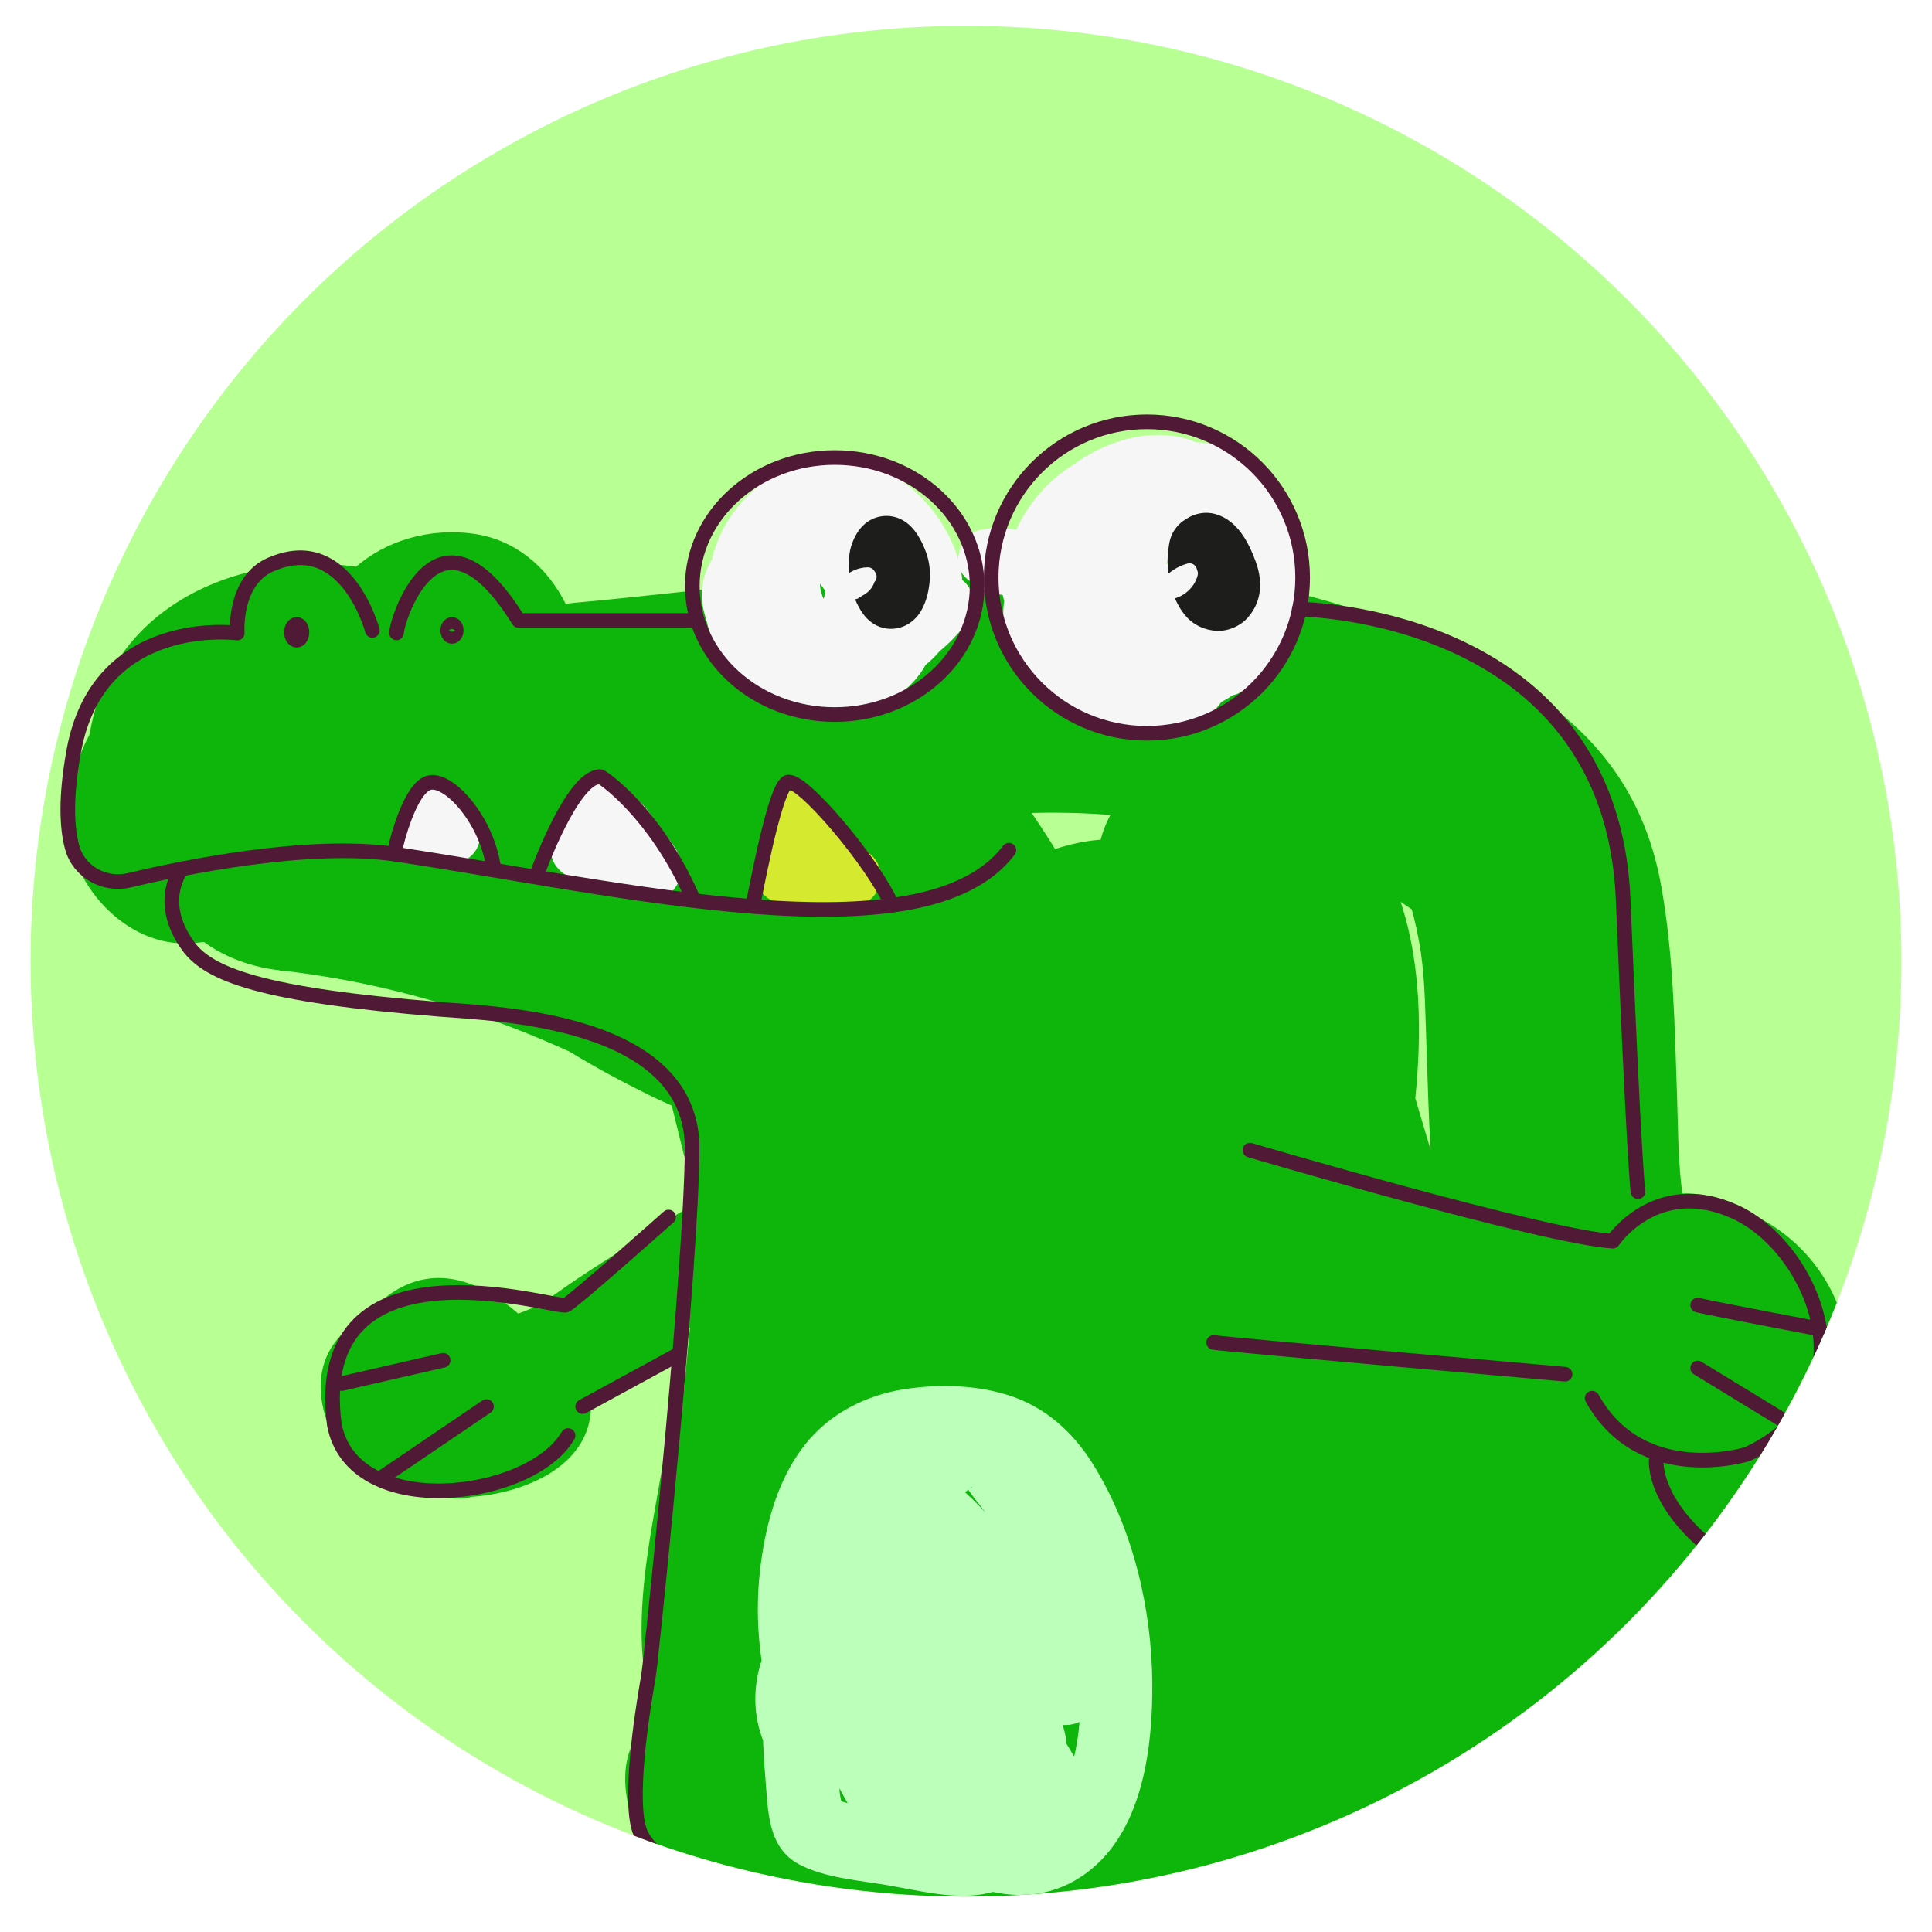 <?xml version="1.0" encoding="UTF-8"?>
<svg id="_ж" data-name="ж" xmlns="http://www.w3.org/2000/svg" xmlns:xlink="http://www.w3.org/1999/xlink" viewBox="0 0 132 132">
  <defs>
    <style>
      .cls-1 {
        fill: #b8ff94;
      }

      .cls-2 {
        fill: #0eb50a;
      }

      .cls-3 {
        fill: #f6f6f6;
      }

      .cls-4 {
        fill: #d5e92e;
      }

      .cls-5, .cls-6 {
        fill: none;
      }

      .cls-7 {
        fill: #1d1d1b;
      }

      .cls-8 {
        fill: #bcffba;
      }

      .cls-6 {
        stroke: #501a36;
        stroke-linecap: round;
        stroke-linejoin: round;
      }

      .cls-9 {
        clip-path: url(#clippath);
      }
    </style>
    <clipPath id="clippath">
      <circle class="cls-5" cx="66" cy="65.67" r="63.91"/>
    </clipPath>
  </defs>
  <g class="cls-9">
    <g>
      <rect class="cls-1" x="-40.56" y="-41.58" width="227.51" height="227.51"/>
      <g>
        <path class="cls-2" d="M16.76,44.29c-6.86-.89-12.05,5.25-12.13,11.65-.06,4.33,3.95,8.86,8.5,8.5,5.03-.4,8.15-2.29,11.16-6.32s.36-9.24-3.05-11.63c-1.48-1.04-2.94-1.61-4.65-2.15l5.94,10.46c.14-.86-1.87.01-1.21.47.53.37,2.42.77,2.96.98l4.52-16.39c-2.73-.76-4.87-.62-7.64-.17-4.12.66-6.66,5.56-6.09,9.33.65,4.33,4.02,7.08,8.35,7.37,5.48.36,12.13-.89,15.14-6.03s-.03-12.97-6.12-13.88-12.3,3.63-10.46,10.46c1.19,4.42,3.93,7.02,8.26,8.34l-3.75-14.21c-4.46,3.62-6.05,9.93-4.2,15.3l14.21-8.27c-5.62-5.13-14.46-5.6-19.73.44-3.96,4.54-2.89,12.72,3.75,14.21,3.84.86,7.46.92,11.22-.36,7.22-2.46,8.9-14.83,0-16.39-4.89-.86-9.21-.48-13.48,2.22-6.57,4.15-4.7,12.95,2.03,15.54,3.17,1.22,6.54,1.69,9.93,1.48,9.94-.62,11.08-13.19,2.26-16.7-4.94-1.96-10.56-1.96-15.49.01-7.16,2.86-8.93,14.25,0,16.39,5.64,1.35,11.35,2.23,17.13,2.79v-17c-4.99-.48-9.98-.95-14.97-1.43-4.58-.44-8.5,4.22-8.5,8.5,0,5.02,3.92,7.99,8.5,8.5,8.26.92,16.25,3.55,23.58,7.43,9.93,5.25,17.11-8.21,8.58-14.68-2.28-1.73-4.6-3.08-7.22-4.22-3.89-1.69-8.23-1.47-10.97,2.19-2.34,3.13-2.63,8.41.66,11.16s6.82,4.79,10.71,6.71c2.08,1.02,6.25,2.49,7.22,4.91l12.49-9.6c-1.54-.92-2.75-1.73-4.09-2.92-6.29-5.54-16.3-.25-14.21,8.27,1.46,5.91,2.91,11.82,4.37,17.74l16.39-4.52c-.82-2.31-1.48-4.56-1.66-7.01-.83-11-15.95-10.86-17,0-.55,5.72-1.1,11.44-1.65,17.15-.49,5.06-1.97,11.03,1.32,15.44,4.27,5.71,13.27,5.47,15.54-2.03,1.5-4.94,2.38-9.89,3.06-15,.37-2.77-1.86-6.09-4.21-7.34-3.78-2.01-7.74-2.17-11.41.24-4.47,2.94-5.03,8.03-5.9,12.85-1.46,8.12-2.14,16.06,5.64,21.17,4.94,3.25,10.69-.24,12.49-5.08s1.87-10.09.64-15.19c-.98-4.07-5.31-6.69-9.33-6.09-4.49.67-6.86,4.02-7.37,8.35-.19,1.61-1.33,3.28-1.68,4.9-.52,2.38-.52,4.89.12,7.24,1.18,4.31,4.52,8.03,9,8.89,4.82.93,11.43-2.27,10.76-8.2-1.17-10.23-12.52-13.94-19.3-5.8-3.23,3.88-3.59,10.74,1.72,13.35,1.92.94,3.84,1.88,5.75,2.83,6.54,3.21,14.42-2.09,12.49-9.6-1.29-5-5.72-9.18-11.1-9.18-5.78,0-9.42,3.76-11.48,8.75-1.28,3.1.79,8.25,3.91,9.6,7.37,3.2,14.28,4.1,22.21,2.79,5.59-.92,7.53-8.13,5.08-12.49-1.06-1.89-2.35-3.36-4.37-4.23l-6.55,15.54c6.86,2.39,13.83,3.94,21.04,4.83,6.42.79,13.1,1.13,18.72-2.63,7.28-4.87,4.1-15.06-4.29-15.84-6.16-.58-12.29-.67-18.47-.28-9,.57-12.21,14.75-2.26,16.7,28.82,5.63,59.25,10.52,86.42-3.82,7.67-4.05,3.84-15.7-4.29-15.84-9.94-.17-19.45-2.71-28.77-6.04-8.17-2.92-15.05-7.39-18.17-15.95v4.52l.2-1.12-3.91,5.08c-1.72.35-1.95.51-.69.49.76.05,1.53.07,2.29.06,1.32-.07,2.7-.32,3.95-.71,3.08-.94,5.47-3.01,7.04-5.77l-13.35,1.72c1.03,1.17,2.06,2.33,3.09,3.5,6.15,6.96,15.51-.68,14.21-8.27-.68-3.94-3.52-7.24-7.28-8.63-1.91-.71-3.79-.88-5.8-.75-.57.04-4.78.9-3.32.88l4.29,1.16-.69-.53,3.05,3.05c-1.82-3.33-1.68-7.88-1.81-11.56-.17-4.8-.23-9.59-1.08-14.33-1.76-9.79-8.75-14.07-17.44-17.61-18.15-7.4-37.89-3.47-56.76-1.75-9.54.87-11.55,13.4-2.26,16.7,6.01,2.13,14.9,1.08,18.93,6.62,5.61,7.71,10.17,16.47,15.17,24.59l14.68-8.58c-6.76-9.45-13.52-18.89-20.28-28.34-6.39-8.93-19.29-1.39-14.68,8.58,7.7,16.65,14.39,33.71,20.16,51.12,2.88,8.69,17.2,7.77,16.7-2.26-.58-11.51-1.15-23.02-1.73-34.53-.25-4.97.33-11.25-3.5-15.08s-9.14-3.07-13.54-.59l4.29-1.16-.76-.03c-5.27-.21-9.98,5.64-8.2,10.76,4.06,11.65,8.89,23.01,14.46,34.02,3.52,6.96,13.33,4.42,15.54-2.03,2.35-6.86,2.53-13.58,1.47-20.69-1-6.63-10.05-7.76-14.21-3.75-4.88,4.7-12.28,9.75-12.89,17.06-.71,8.56,5.55,12.4,10.39,18.15,5.25,6.24,13.84.55,14.51-6.01,1.05-10.24,2.12-20.48,3.15-30.72.89-8.87-.29-18.3-8.96-22.92-6.45-3.44-14.5,2.25-12.49,9.6,4.59,16.8,9.66,33.45,15.21,49.96,2.46,7.32,14.71,8.82,16.39,0,2.94-15.41-5.94-31.02-22.05-33.74-6.12-1.03-12.4,3.73-10.46,10.46,3.6,12.46,9.56,23.57,17.55,33.74,4.51,5.75,15.01.98,14.51-6.01-.71-9.91,1.38-36.44-15.68-32.59-6.25,1.41-10.76,8.63-7.24,14.65,1.94,3.33,5.05,6.27,7.49,9.25s4.93,6.02,7.39,9.03l10.3-13.35c-4-2.45-7.99-4.91-11.99-7.36-8.57-5.26-16.44,6.32-10.3,13.35,4.24,4.86,8.48,9.71,12.72,14.57,3.43-4.45,6.87-8.9,10.3-13.35-6.33-3.19-12.65-6.38-18.98-9.57-3.77-1.9-8.34-1.32-10.97,2.19-2.29,3.07-2.7,8.49.66,11.16,3.87,3.07,7.74,6.14,11.62,9.22l8.27-14.21c-7.61-1.88-15.01-1.95-22.69-.44-8.97,1.77-7.12,13.74,0,16.39,3.68,1.37,7.34,1.99,11.24,2.36,9.73.91,11.26-14.18,2.26-16.7-6.65-1.86-13.37-3.41-20.16-4.65-7.96-1.46-14.68,7.83-8.27,14.21,3.62,3.6,7.49,5.02,12.48,5.65,6.23.78,10.85-7.87,7.34-12.79-1.02-1.43-2.04-2.87-3.07-4.3l1.16,4.29c.46-5.2-.9-10.28-3.7-14.67-5.87-9.19-20.59-.68-14.68,8.58,1.5,2.34,1.26,3.4,1.37,6.09.14,3.46,2.31,5.9,4.23,8.59l7.34-12.79c.24-.24.08-.46-.46-.67l-8.27,14.21c6.8,1.25,13.51,2.79,20.16,4.65l2.26-16.7c-2.35-.22-4.52-.93-6.72-1.75v16.39c4.61-.91,9.11-.69,13.65.44,7.56,1.87,15.32-8.61,8.27-14.21-3.87-3.07-7.74-6.14-11.62-9.22-3.43,4.45-6.87,8.9-10.3,13.35,6.33,3.19,12.65,6.38,18.98,9.57,8.71,4.39,16.72-6,10.3-13.35-4.24-4.86-8.48-9.71-12.72-14.57l-10.3,13.35c4,2.45,7.99,4.91,11.99,7.36,8.74,5.37,16.1-6.27,10.3-13.35-4.52-5.52-9.03-11.04-13.55-16.56l2.49,6.01.05-.83-1.16,4.29.46-.66-3.05,3.05-1.71.58-4.29-1.16-.02.1-2.19-3.75c1.21,2.89.96,6.24,1.18,9.33.27,3.76.54,7.53.81,11.29l14.51-6.01c-6.11-7.78-10.44-16.77-13.17-26.24l-10.46,10.46c6.43,1.08,11.53,5.75,10.18,12.83h16.39c-5.55-16.51-10.62-33.16-15.21-49.96l-12.49,9.6c2.84,1.51,0,13.53-.27,16.17-.78,7.6-1.56,15.19-2.34,22.79l14.51-6.01c-1.02-1.21-2.13-2.24-3.28-3.31-.8-.67-1.56-1.38-2.28-2.13-1.22,2.74-1.3,3.5-.25,2.3,1.27-.49,2.73-2.65,3.74-3.62,1.52-1.47,3.05-2.94,4.57-4.41l-14.21-3.75c.61,4.05-.16,7.84-1.47,11.65l15.54-2.03c-4.92-9.72-9.16-19.68-12.74-29.96l-8.2,10.76c1.43.06,2.71-.2,4.04-.7-.2.08,2.68-1.14,1.34-.75l-6.55-.86.89.44-3.05-3.05c-.44-.9-.19,3.98-.2,3.79l.2,3.95.54,10.85c.35,6.91.69,13.81,1.04,20.72l16.7-2.26c-6.23-18.8-13.56-37.2-21.87-55.18l-14.68,8.58c6.76,9.45,13.52,18.89,20.28,28.34,6.25,8.73,20.53.9,14.68-8.58-3.06-4.97-6.13-9.94-9.19-14.9-2.9-4.7-5.52-9.96-9.25-14.07-6.96-7.68-16.84-6.86-25.83-10.04l-2.26,16.7c10.02-.91,20.08-2.18,30.12-2.63s17.63,1.79,26.26,6.01c1.33.93,1.57,1.04.73.3.3,1.05.53,2.12.69,3.2.3,2.09.3,4.24.38,6.34.17,4.77.23,9.54,1.08,14.26s2.17,9.72,6.19,12.39,6.87.35,10.82.82l-4.29-1.16.4.45-2.19-3.75.23,1.35,14.21-8.27c-1.03-1.17-2.06-2.33-3.09-3.5-3.63-4.11-10.77-2.82-13.35,1.72l-.09-.07,3.75-2.19c-2.95,1.18-6.48-.1-9.57,1.65-3.88,2.19-5.74,6.87-4.69,11.16,1.79,7.36,8.09,15.4,13.96,19.89,6.64,5.08,15.08,7.82,23,10.23,8.56,2.6,17.42,4.2,26.37,4.35l-4.29-15.84c-22.7,11.99-49.39,6.78-73.32,2.11l-2.26,16.7c6.18-.39,12.31-.3,18.47.28l-4.29-15.84c-3.02,2.02-8.18.64-11.53.07-5.16-.88-10.19-2.26-15.13-3.98-8.97-3.12-15.44,11.72-6.55,15.54l.86.37-3.05-3.05.46.81c1.69-4.16,3.39-8.32,5.08-12.49-2.96.49-6.35.13-9.11-1.07l3.91,9.6.43-1.03-2.19,3.75h.03c-1.43.37-2.86.76-4.29,1.15l-1.2-.35-3.05-3.05.06-.03,12.49-9.6c-1.92-.94-3.84-1.88-5.75-2.83l1.72,13.35c.21-.86.53-1.13.94-.8l-4.29,1.16,1.15.15-6.01-2.49.86.73-2.49-6.01.12,1.03,10.76-8.2c4.16.8,2.23,6.26,3.9,1.22.64-1.93.89-3.84,1.13-5.86l-16.7,2.26c.56,2.32.18,3.92-.64,6.15l12.49-5.08c1.33,2.96,1.88,3.35,1.66,1.16-.02-.74.09-1.46.34-2.18.33-1.96.34-4.96,1.31-6.71l-3.05,3.05.9-.59-4.29,1.16,1.05-.12-4.29-1.16.88.47-4.21-7.34c-.47,3.55-1.41,7.06-2.45,10.48l15.54-2.03c.36,1.38.51,1,.45-1.14l.37-3.81.55-5.72c.43-4.45.86-8.89,1.29-13.34h-17c.3,3.98.93,7.77,2.27,11.53,3.64,10.2,19.04,6.24,16.39-4.52-1.46-5.91-2.91-11.82-4.37-17.74l-14.21,8.27c2.36,2.08,4.84,3.96,7.53,5.58,5.86,3.52,15.34-2.47,12.49-9.6-2.08-5.2-5.08-8.94-9.73-12.11-3.94-2.68-8.9-3.94-12.57-7.01-3.43,4.45-6.87,8.9-10.3,13.35,2.62,1.14,4.95,2.5,7.22,4.22l8.58-14.68c-10.16-5.37-20.77-8.47-32.16-9.75v17c4.99.48,9.98.95,14.97,1.43,4.58.44,8.5-4.22,8.5-8.5,0-4.96-3.91-8.06-8.5-8.5-4.28-.41-8.43-1.18-12.61-2.18v16.39c2.56-1.02,3.92-1.02,6.46-.01l2.26-16.7c-2.09.13-3.43-.12-5.41-.88l2.03,15.54c.66-.28.79-.45.38-.51v-16.39c-.73.62-1.46.74-2.18.36l3.75,14.21c-1.41.65-2.85.5-4.32-.44,5.87,5.36,17.12.23,14.21-8.27-.35.38-.4.79-.17,1.24,5.21-4.23,1.84-12.5-3.75-14.21l-1.16-.35,3.75,2.19-.85-.88,2.19,3.75-.32-1.17-10.46,10.46.63.09-5.08-3.91.41.58-1.16-4.29v.72c.82-2,1.65-4.01,2.48-6.01.91-1.02-.62-.59-1.79-.67l2.26,16.7,1.58-.25h-4.52l1.54.43c4.42,1.23,9.24-1.52,10.46-5.94,1.33-4.85-1.66-8.74-5.94-10.46-8.82-3.54-21-.12-22.65,10.42-.73,4.66,1.14,8.96,5.94,10.46l.59.43-3.05-11.63-.69.92,3.05-3.05,1.16.03,8.5,8.5.02-1.14-1.16,4.29.08-.06-3.75,2.19-.05.07c4.56.59,8.5-4.33,8.5-8.5,0-5.08-3.93-7.91-8.5-8.5h0Z"/>
        <path class="cls-2" d="M46.19,83.03c-4.38,2.91-9.3,5.56-12.97,9.37-2.66,2.76.85,7.82,4.24,5.5,2.49-1.71,5.06-3.2,7.78-4.52,3.52-1.71,1.02-7.84-2.7-6.4-3.2,1.24-6.4,2.49-9.6,3.73l4.43,3.37c-.39-6.42-9.44-8.11-10.97-1.3s7.28,9.86,11.62,5.11c5.27-5.78-3.4-9.68-8.4-8.24-5.69,1.64-9.06,8.72-2.53,11.85,4.32,2.07,13.87.19,13.26-6-.56-5.76-10.76-7.7-14.69-4.69-5.48,4.19-.24,11.01,5.25,11.31,6.62.37,10.87-6.7,5.23-11.38-4.42-3.68-15.85-2.12-14.04,5.57,1.72,7.35,12.35,6.5,16.26,1.78.96-1.16,1.45-2.87.55-4.24-3.07-4.67-8.62-9.45-13.55-4.32-1.97,2.04-3.21,4.83-2.04,7.59,1.22,2.89,4.12,3.9,6.83,5,4.17,1.69,5.99-5.07,1.86-6.75l-1.75-.75c.05-.26.17-.21.36.14.02-.09,2.47,2.95,2.25,2.62l.55-4.24c-1.61,1.94-3.76,2.29-5.4.23l1.03,2.47c.01.13,2.93-.64,2.51.73l1.61-2.09-2.19.64c-1.03.94-.97,1.39.18,1.35.71.73,2.39.56,3.23,1.5l-1.03-2.47c-.71-.35-1.45-.38-2.21-.09.1,1.34.63,1.39,1.57.13l.35-2.7-.86,2.67-2.09-1.61.25.18c.13,2.05,2.17,4.25,4.43,3.37,3.2-1.24,6.4-2.49,9.6-3.73l-2.7-6.4c-2.72,1.32-5.29,2.81-7.78,4.52l4.24,5.5c3.24-3.37,7.67-5.7,11.55-8.28s.23-8.55-3.53-6.04h0Z"/>
        <path class="cls-4" d="M56.32,55.64l-.05-.17c-.25-.81-1.04-1.51-1.93-1.47-.36.02-.7.11-1.01.27-.38.2-.86.75-.92,1.2-.17,1.25-.43,2.48-.76,3.7s.62,2.58,1.93,2.53c.59-.02,1.18,0,1.76.08l-.53-.07c.54.07,1.07.21,1.61.29.39.05.78.12,1.17.09.6-.06,1.07-.17,1.6-.46.62-.33.99-1.05.99-1.73,0-.36-.09-.7-.27-1.01-.18-.3-.42-.54-.72-.72-.06-.05-.13-.1-.19-.15l.4.31c-.85-.66-1.61-1.42-2.27-2.27-.29-.38-.97-.59-1.41-.59-.49,0-1.08.22-1.41.59s-.61.88-.59,1.41l.07.53c.1.34.27.63.51.88.82,1.06,1.8,1.93,2.87,2.73v-3.45s-.09.05-.13.07l.48-.2c-.14.06-.28.09-.42.11l.53-.07c-.23.02-.45.02-.68-.01l.53.07c-.63-.08-1.24-.24-1.87-.32-.67-.09-1.34-.14-2.03-.11l1.93,2.53c.33-1.22.58-2.45.76-3.7h-3.86l.05.17c.15.49.47.93.92,1.2s1.06.36,1.54.2.95-.46,1.2-.92.36-1.02.2-1.54h0Z"/>
        <path class="cls-4" d="M131.04,104.67l.2-.25c.35-.42.59-.85.59-1.41,0-.49-.22-1.08-.59-1.41-.83-.76-2-.75-2.83,0-.13.12-.26.23-.4.35-.2.17,0-.03.09-.07-.07.03-.15.11-.21.15-.31.21-.63.41-.96.58-.08.04-.16.08-.24.12-.06.03-.34.15-.06.03s-.01,0-.07.02c-.08.03-.16.06-.25.09-.36.12-.72.22-1.09.3s-.7.16-1.03.29c-.28.11-.57.22-.83.39-.04.03-.16.08-.18.12.02-.04.49-.19.53-.15-.03-.03-.22,0-.27,0-.21.02-.44.05-.65.09-.31.06-.6.2-.88.33-.43.2-.82.51-1.17.82-1.09.96-.56,3.06.88,3.34.57.11,1.14.25,1.69.43.26.08.51.17.76.26.13.05.25.1.37.15.4.16-.35-.16.02,0,1.04.49,2.01,1.06,2.94,1.73.12.09.07.05-.14-.11.05.04.11.08.16.13.21.17.41.35.65.47.69.36,1.53.37,2.2-.03,1.02-.61,1.09-1.72,1.18-2.78.12-1.34.24-2.69.36-4.03l-3.93.53c-.08-.52-.01-.05,0,.07.01.15.02.3.03.45.01.3.01.6,0,.91,0,.28-.03.56-.05.83-.01.15-.03.3-.05.45,0,.08-.02.15-.03.23l.03-.23c-.07.61-.2,1.2-.29,1.81-.13.86.08,1.61.77,2.15.61.47,1.41.57,2.12.27,1.56-.66,1.77-2.43,1.66-3.92-.04-.53-.11-1.05-.14-1.58-.02-.27,0-.54,0-.82,0-.37-.07.31-.02.06.03-.15.07-.31.11-.46.29-1-.36-2.22-1.4-2.46s-2.15.32-2.46,1.4c-.3,1.02-.26,2.06-.16,3.1.04.43.09.87.09,1.31,0,.11,0,.23,0,.34,0,.04-.04.48,0,.14.04-.36,0,.1-.04.13l.13-.31c.59-.47.75-.63.46-.49l1.01-.27.4.06.88.51-.06-.05.51,1.95c.19-1.1.38-2.21.48-3.32s.04-2.21-.12-3.33c-.06-.44-.54-.99-.92-1.2-.4-.21-.82-.3-1.28-.24-1.04.14-1.65.96-1.73,1.96-.07.82-.14,1.63-.22,2.45-.03.39-.07.79-.1,1.18-.02.21-.04.42-.06.63,0,.11-.02.21-.03.32-.08.67.18.27.77-1.19l1.01-.27h-.11c.34.09.67.18,1.01.27-.18-.09-.14-.06.11.11-.07-.06-.14-.11-.21-.17-.24-.19-.48-.38-.73-.55s-.51-.36-.77-.53c-.55-.35-1.11-.66-1.7-.94-1.31-.62-2.68-1.11-4.1-1.39l.88,3.34c.21-.18-.04.05-.12.08.07-.02.14-.1.21-.14s.16-.07.22-.12c-.05.04-.37.22-.13.08s-.07.09-.17.02c.07.05.52-.04.56-.04.38-.05.69-.14,1.03-.33.13-.07.28-.16.4-.25.19-.13-.34.1-.11.05.09-.02.17-.05.25-.08.37-.1.74-.16,1.11-.26,1.66-.45,3.17-1.33,4.43-2.48l-2.83-2.83-.2.25c-.35.42-.59.85-.59,1.41,0,.49.22,1.08.59,1.41.73.67,2.12.87,2.83,0h0Z"/>
        <path class="cls-3" d="M39.56,54.51l-1.66,2.5c-.39.59-.35,1.43,0,2.02s1.04,1.05,1.73.99c.22-.02.43-.01.65.01l-.53-.07c.39.06.75.18,1.11.33l-.48-.2c.58.25,1.13.56,1.7.82.42.19.84.38,1.28.51.87.25,1.87.21,2.54-.49.6-.63.82-1.53.54-2.35-.17-.51-.46-.88-.78-1.3-.47-.64-.95-1.28-1.42-1.92-.32-.43-.66-.77-1.2-.92-.48-.13-1.12-.07-1.54.2s-.8.69-.92,1.2-.11,1.12.2,1.54c.35.47.7.95,1.05,1.42.17.23.34.46.51.69.15.2.33.4.43.63l-.2-.48c.02.06.04.11.05.17l-.07-.53s0,.07,0,.11l.07-.53v.05c.05-.16.12-.32.19-.48l-.02.04.31-.4-.03.04.4-.31-.04.03.48-.2-.07.03.53-.07c-.05,0-.1,0-.15,0l.53.07c-.32-.06-.63-.17-.92-.3l.48.2c-1.51-.64-2.95-1.67-4.68-1.52l1.73,3.01,1.66-2.5c.28-.42.33-1.07.2-1.54s-.49-.97-.92-1.2c-1-.53-2.12-.22-2.74.72h0Z"/>
        <path class="cls-3" d="M28.5,54c-.1.08-.19.16-.28.25-.21.2-.37.43-.54.66s-.27.51-.37.77c-.02.05-.03.09-.04.14-.04.19-.06.39-.08.58,0,.03,0,.06,0,.09,0,.04,0,.09,0,.13.02.19.04.4.08.59,0,.03.01.05.02.07s.02.05.03.07c.06.17.14.36.22.52.06.12.15.21.23.32s.15.21.24.29c.14.12.29.24.44.34.02.02.05.03.07.04.16.08.35.16.52.22.03,0,.06.02.08.02.19.04.39.06.58.08.03,0,.06,0,.1,0,.03,0,.06,0,.09,0,.2-.02.41-.04.61-.08.06-.01.13-.03.19-.05.13-.04.26-.08.39-.1l-.53.07c.08-.01.15-.01.22,0l-.53-.07s.03,0,.05,0c.35.1.71.1,1.06,0,.34-.1.63-.27.88-.51.25-.25.42-.54.51-.88.1-.35.1-.71,0-1.06-.06-.31-.2-.59-.32-.88-.06-.14-.13-.27-.22-.39-.13-.23-.3-.42-.52-.56-.19-.18-.42-.3-.68-.36-.27-.08-.53-.1-.8-.04-.27.01-.51.09-.74.24l-.4.31c-.25.25-.42.54-.51.88l-.07.53c0,.36.09.7.27,1.01.09.13.17.26.23.41l-.2-.48c.05.13.09.26.12.39l2.46-2.46c-.2-.04-.42-.07-.63-.09-.04,0-.08,0-.12,0-.25.02-.5.05-.75.11-.16.04-.32.1-.49.13l.53-.07c-.07,0-.15.01-.22,0l.53.07s-.09-.02-.14-.04l.48.2s-.07-.04-.11-.07l.4.31s-.06-.06-.09-.09l.31.4s-.06-.09-.09-.15l.2.48c-.03-.07-.05-.14-.06-.21l.07.53c0-.07,0-.15,0-.22l-.07.53c.01-.08.03-.15.06-.22l-.2.48c.04-.1.1-.19.17-.28l-.31.4c.14-.18.32-.33.5-.48.2-.18.33-.4.41-.64.13-.24.18-.5.17-.77.01-.28-.05-.53-.17-.77-.08-.25-.22-.46-.41-.64l-.4-.31c-.31-.18-.65-.27-1.01-.27l-.53.07c-.34.1-.63.27-.88.51h0Z"/>
        <path class="cls-3" d="M61.05,34.43c-2.52-2.22-6.14-1.4-7.94,1.28-1.58,2.35-1.43,5.75.17,8.05,1.69,2.41,4.76,3.65,7.64,2.86,2.72-.75,4.71-3.28,4.85-6.09s-1.74-5.91-3.98-7.55c-2.64-1.94-5.94-1.15-8.31.82s-3.66,5.26-2.9,8.2c.68,2.63,3.1,4.6,5.74,5,3.01.45,6.36-.81,8.14-3.33,1.56-2.21,1.13-5.24-.45-7.3-1.84-2.41-4.87-3.11-7.75-2.58-2.73.5-5.84,2.39-6.16,5.39-.29,2.77,2.21,5.5,4.5,6.68s5.33,1.54,7.66.12c1.19-.73,2.09-1.87,2.31-3.27.24-1.51-.25-3.04-.79-4.43-.96-2.47-2.41-4.83-4.76-6.19-1.6-.93-3.25-1.11-4.95-.32-1.22.57-2.4,1.44-3.31,2.44-1.89,2.08-2.9,5.1-1.87,7.83,1.08,2.87,4.15,4.68,7.2,3.88s4.7-3.85,4.16-6.85c-.48-2.66-2.3-5.48-4.8-6.63-1.09-.5-1.91-.13-2.79.54-.58.43-1.13.89-1.61,1.43s-.97,1.12-1.3,1.75c-.5.94-.56,1.89-.39,2.92.23,1.44.65,2.86,1.15,4.23.55,1.52,1.12,3.41,2.91,3.82.73.17,1.49.09,2.23.07.84-.03,1.76.04,2.59-.16,1.54-.37,2.33-2.08,2.67-3.5.69-2.91-1.07-5.91-3.34-7.61-1.05-.79-2.41-1.46-3.74-1.52-1.9-.09-2.98,1.4-3.89,2.84-.41.65-.79,1.32-.88,2.09-.11.92.21,1.74.61,2.56.61,1.24,1.55,2.29,2.66,3.1,2.3,1.68,5.51,1.65,7.64-.29,1.1-.99,1.72-2.48,1.62-3.96-.11-1.6-.88-3.01-1.76-4.31-.96-1.41-2.03-2.23-3.79-2.3-1.53-.06-3.27-.2-4.44.98-.99,1-1.63,2.52-2.18,3.79-.37.85-.58,1.7-.35,2.64.19.78.7,1.47,1.15,2.12.8,1.17,1.61,2.53,2.67,3.49,1.36,1.24,3.02,1.31,4.74.89.71-.17,1.39-.4,2.07-.67.83-.34,1.73-.65,2.28-1.4.89-1.21.65-3.06.27-4.43-.71-2.54-2.56-4.72-5.09-5.56-1.64-.54-3.07-.1-4.47.77-1.27.79-2.97,1.5-3.33,3.09-.2.9.15,1.82.38,2.69s.4,1.71.8,2.48c.75,1.45,2.29,1.98,3.7,2.57s3.11,1.57,4.64,1.13c.75-.21,1.3-.73,1.81-1.29.58-.63,1.21-1.25,1.71-1.95,1.03-1.44.56-2.9.06-4.42-.45-1.38-.81-2.94-1.89-3.97-1.15-1.1-2.84-1.18-4.32-1.45-.85-.15-1.73-.4-2.59-.21s-1.48.67-2.08,1.26c-1.1,1.08-2.61,2.5-2.67,4.14s1.11,3.17,1.82,4.53c.37.7.78,1.38,1.47,1.82.74.47,1.59.55,2.44.62,1.5.11,3,.09,4.49-.03.96-.08,1.59-.58,1.93-1.47.55-1.43,1.05-2.95.92-4.5s-.88-2.92-1.8-4.17c-1.74-2.37-4.7-3.34-7.53-2.43s-5.39,3.54-4.54,6.64c.36,1.32.77,2.92,1.5,4.07.92,1.43,2.33,1.91,3.91,2.28,2.89.68,6.08.9,8.46-1.19,1.9-1.67,2.54-4.52,1.95-6.92-.68-2.77-3.28-5.03-6.19-5.01-1.42.01-2.82.56-3.95,1.39-1.35,1-2.83,2.44-2.46,4.28.16.78.61,1.47,1.02,2.14s.85,1.34,1.3,1.99c1.07,1.54,2.33,2.97,4.4,2.8,1.69-.14,3.23-1.14,4.62-2.05s2.65-1.98,3.6-3.39c.6-.9.17-2.22-.72-2.74-.98-.58-2.13-.18-2.74.72-.87,1.3-2.49,2.22-4,3.05-.26.14-.74.38-.89.42-.34.08-.28-.03-.14.02.16.06-.24-.24-.27-.28-.46-.53-1.11-1.6-1.57-2.34-.08-.13-.7-1.32-.78-1.31.11-.02-.04.82-.03.87-.02-.14.11-.17.21-.27.31-.29.58-.56.84-.73.48-.31.64-.39,1.19-.54.61-.16-.11-.02.25-.04.06,0,.53,0,.26-.02.48.05.61.13.96.34.22.13.51.37.77.7-.08-.1.42.85.29.5.07.18.12.36.17.54.01.05.09.65.05.21.03.37.04.76-.01,1.13.06-.44-.06.17-.07.21-.04.15-.09.3-.14.45-.11.31.23-.36-.06.12-.13.21-.24.43-.39.63.26-.32-.15.13-.18.15-.32.36.25-.09-.18.15-.34.2-.47.28-.89.39-.64.17-1.72.13-2.42,0-.86-.15-1.77-.33-2.6-.61.22.08-.26-.2-.1-.05s-.2-.32-.2-.33c-.1-.21-.32-.94-.45-1.34s-.27-.82-.4-1.24c0-.03-.12-.53-.14-.46-.03.15.09-.14.11-.18,0-.01.38-.53.14-.24.12-.15.27-.28.41-.43.36-.39-.24.11.21-.18.17-.11.34-.2.51-.3.46-.29-.28.06.24-.12.25-.09.5-.15.76-.21.54-.14-.31-.03.25-.03.26,0,.52-.01.78.01-.34-.03-.01,0,.05.02.07.02.72.22.48.12.41.17.67.37.87.62.53.63,1.18,1.63,1.27,2.28.15,1.1-.4,2.28-.79,3.31l1.93-1.47c-1.03.08-2.06.12-3.09.1-.47-.01-.94-.04-1.4-.07-.81-.05-.29,0-.24,0-.34-.1-.32-.07.06.11.1.13.08.09-.05-.11-.41-.84-.87-1.66-1.3-2.49,0,0-.25-.48-.25-.49.23-.3-.04.4,0,.43-.03-.02.72-.86.8-.95.29-.32.64-.61.92-.94.42-.49-.18.03-.18.02h-.07c.09,0,.18.03.28.04.97.18,1.96.3,2.93.53-.03,0,.65.2.34.11-.13-.04-.13-.24-.07-.04.02.05.25.44.13.2.09.19.15.41.22.61s1.01,2.75.91,2.81c-.01,0,.1-.47.1-.5-.03.24-.03.08-.19.25-.32.33-.63.69-.94,1.03-.15.16-.29.33-.45.49-.59.61.42-.29.43-.05h.1c-.16-.07-.32-.12-.47-.18-.27-.1-.53-.2-.79-.3-.78-.3-1.57-.61-2.32-.97-.18-.09-.41-.17-.56-.3.07.06.15.21.06.01-.09-.18-.2-.71-.3-1.07-.13-.48-.19-1.1-.41-1.55-.28-.56-1.16,1.15-.46.87.23-.09.47-.29.69-.43.6-.37,1.6-1.2,2.13-1.24-.38.03.38.14.5.19-.29-.1.1.05.17.08.15.08.29.17.43.25.47.28-.16-.2.23.18.1.09.2.18.29.28,0,0,.43.49.21.21.13.16.24.33.34.51s.2.36.29.54c.02.04.14.35.04.09.12.32.22.65.29.99,0,.02.09.67.06.28.02.17.02.34.03.51.01.85-.1-.53.52-.51-.16,0-.42.21-.58.27-.8.34-1.65.5-2.46.74.04-.01-.35.04-.25.03.11-.01-.27-.17-.07,0-.3-.24-.53-.57-.72-.82-.54-.72-1.05-1.45-1.55-2.19-.1-.16-.55-.78-.52-.83v.39c.09-.23.1-.28.04-.15.09-.25.23-.5.34-.73.2-.4.41-.8.63-1.2.13-.23.29-.46.41-.7.25-.52.02-.05.02-.08l.13-.14c-.13.14-.29.23-.48.26.02.04.53,0,.61,0,.45,0,1.1.13,1.53.01.19-.05.09.05-.02-.02-.31-.2.23.25,0,0,.25.29.45.65.66.98.39.62.88,1.4.81,2.02-.02.16-.06.29-.13.41-.35.51.14-.11-.11.15-.05.05-.37.33-.13.15-.16.12-.35.23-.53.31.1-.05.26-.06-.09.02-.02,0-.66.11-.27.08-.2.02-.42.02-.62,0,.41.04-.73-.23-.39-.1-.28-.11-.75-.41-.87-.5-.09-.07-.47-.44-.65-.65-.26-.29.23.36-.15-.19-.14-.21-.28-.42-.4-.64-.08-.15-.18-.31-.24-.48l.03.07c-.08-.36-.11-.3-.07.18.01.03-.24.4.05-.09.14-.23.27-.47.42-.7.17-.27.49-.57.61-.85.28-.68-.15.89-.52.09,0,0,.51.14.62.18.62.21-.13-.08.21.09.22.11.44.23.65.37.39.25.38.25.75.62.1.1.19.21.29.31.15.19.18.22.08.09.08.11.16.23.24.35.08.12.15.24.22.37.07.12.13.25.19.38-.06-.15-.05-.12.04.11.29.9.31,1.25-.11,2.15.1-.21-.05.08-.05.09-.24.37-.08.26.5-.32.21-.05.15-.06-.16-.02-.54-.02-1.1.03-1.64.05-.18,0-.36.01-.55.02-.17,0-.34.01-.52.01.25.05.46.18.62.39,0,0-.46-1.1-.47-1.13-.37-1-.69-2.02-.94-3.05-.09-.37-.33-.94-.28-1.3,0,0,.27-.49.34-.57.5-.66,1.19-1.25,1.87-1.69h-2.02c1.53.71,2.44,2.1,2.86,3.73.09.36.14.61.1.99.03-.28-.1.35-.09.32.1-.33-.13.25-.14.27-.21.42.14-.08-.18.25,0,0-.49.44-.22.23-.42.32-.51.38-1.04.43.3-.03-.15-.02-.22-.02-.36,0,.39.13-.22-.02.03,0-.64-.19-.34-.07-.2-.08-.39-.2-.57-.31.24.16-.27-.25-.26-.24-.35-.36.03.16-.22-.28.01.02-.3-.6-.18-.31-.11-.26-.19-.56-.22-.84.04.35,0-.37,0-.35,0-.15,0-.3.02-.44-.03.33.08-.36.07-.34.05-.21.11-.43.2-.63-.11.27.21-.39.19-.34.11-.2.23-.39.37-.58s.62-.69.92-.95c.46-.41,1.14-.79,1.71-1.1-.02.01.36-.1.17-.09.08,0,.44.12.49.14.2.08.39.2.57.32.12.08.24.16.36.24-.12-.1-.09-.07.1.09.64.57.97.96,1.35,1.57.51.81.86,1.57,1.12,2.32.21.59.6,1.52.56,2.04,0,.04-.08.64-.05.22l-.09.16c.13-.16.12-.15-.03.03-.22.33.17-.05-.18.16-.07.04-.71.34-.4.22-.19.07-.38.11-.57.17-.53.16.29.03-.25.04-.2,0-.4.01-.6,0,0,0-.68-.08-.32-.02-.92-.15-1.36-.33-2.12-.81-.45-.28-1.18-.95-1.44-1.37-.13-.21-.37-.58-.42-.71.02.05-.18-.66-.13-.41,0-.25,0-.28,0-.09.07-.23.08-.26.03-.1.29-.58.81-.89,1.57-1.26.6-.29,1.53-.53,2.17-.55.8-.03,1.5.07,2.12.42,0,0,.55.35.24.12.16.12.3.26.43.4.09.09.18.19.26.29-.2-.25.2.35.23.41.29.45-.05-.27.12.24.06.19.11.37.16.56.14.5.04-.29.03.23,0,.19,0,.38-.01.57.05-.44-.07.16-.08.21-.13.52.16-.25-.11.23-.31.55.09-.06-.13.22-.16.2-.35.38-.55.54-1.11.92-2.84,1.31-4.3.84-.51-.17.18.15-.28-.13-.18-.11-.36-.2-.53-.32.27.19-.24-.21-.24-.21-.15-.14-.3-.29-.42-.45.21.28-.16-.28-.15-.27-.28-.42.02.21-.13-.27s-.19-.84-.14-1.32c.18-1.6,1.24-2.98,2.59-3.7,1.49-.8,2.48-.27,3.48.98.36.45.97,1.49,1.18,2.2.13.45.2.79.13,1.35.06-.39-.09.27-.09.28-.08.23-.09.26-.02.1-.06.13-.12.25-.19.37-.22.38-.21.35-.59.73s.19-.06-.25.2c-.07.04-.7.35-.45.26-.79.3-1.47.28-2.32-.07.23.09-.09-.05-.11-.06-.13-.07-.25-.14-.37-.22-.2-.14-.24-.16-.12-.07-.43-.34-.59-.58-.81-.97.02.04-.28-.61-.17-.34-.11-.28-.19-.58-.24-.87.06.32-.03-.39-.03-.36,0-.1.05-.78.02-.59.07-.41.19-.78.32-.99.18-.31.43-.63.6-.75,0,0,.59-.27.29-.17.13-.04.27-.08.41-.1-.18.03-.15.03.1.02.51.04-.17-.15.29.05.23.07.26.09.09.04.2.13.23.15.1.06.81.71,2.03.8,2.83,0,.73-.73.81-2.11,0-2.83h0Z"/>
        <path class="cls-3" d="M79.63,34.43c-1.79.05-3.3,1.23-3.84,2.95s.08,3.53,1.36,4.74c1.38,1.31,3.6,2.12,5.48,1.58s3.01-2.12,3.28-3.93c.52-3.57-2.68-7.71-6.28-8.03-3.9-.35-6.52,3.94-6.57,7.38-.05,3.62,2.73,6.82,6.4,7.03s6.55-3.23,6.74-6.74-2.05-7.98-5.85-8.56-6.95,2.2-8.82,5.31c-1.01,1.68-1.67,3.59-1.37,5.56.27,1.77,1.33,3.25,2.78,4.27,3.1,2.19,7.23,1.25,9.94-1.1,3.04-2.63,2.67-6.74.83-9.96-.82-1.43-1.95-2.86-3.44-3.64-1.77-.92-3.76-.76-5.54.01-3.16,1.37-5.93,4.59-5.6,8.21.36,3.87,4.24,6.36,7.78,7.13s7.36-.58,8.55-4.15c1.06-3.18-.31-7.7-2.83-9.87-3-2.57-7.16-1.5-9.96.84-2.49,2.08-3.73,5.46-2.88,8.63s3.48,5.65,6.76,5.99c1.88.19,3.73-.39,5.39-1.22s3.72-1.97,4.11-3.84c.36-1.73-.21-3.81-.84-5.42-.68-1.73-1.62-3.32-2.89-4.69s-2.99-2.39-4.91-2.39-3.67.82-5.11,1.96c-2.39,1.89-4.68,6-3.03,9,.79,1.44,2.15,2.84,3.38,3.92,1.3,1.13,2.78,2.11,4.46,2.56,3.47.93,6.9-.62,9.24-3.19,1.13-1.24,2.48-2.86,2.6-4.61.07-1-.26-1.94-.56-2.88s-.59-1.87-.91-2.8c-.65-1.85-1.66-3.28-3.6-3.89-1.51-.48-3.15-.47-4.7-.22-3.05.5-5.81,2.37-7.56,4.89-.88,1.27-1.67,2.99-1.54,4.56.16,1.89,1.9,3.52,3,4.95,1.18,1.54,2.51,2.77,4.5,3.09,1.65.27,3.72.31,5.29-.3,1.96-.77,2.47-2.68,2.94-4.53s.83-3.89.6-5.84c-.39-3.32-2.57-6.81-6.1-7.38s-7.35,1.54-9.46,4.38-2.16,6.24-.76,9.25c.68,1.47,1.87,2.83,3.27,3.65,1.71,1,3.4.64,5.16.03,3.11-1.08,6.14-3.21,6.01-6.87-.11-3.35-2.72-7.39-5.78-8.81-.48-.22-1.03-.48-1.57-.48-.63,0-1.15.36-1.67.67-.88.53-1.76,1.06-2.63,1.59-1.61.97-3.38,1.86-3.72,3.89-.28,1.64-.02,3.5.26,5.12s.87,3.09,1.89,4.34c2.33,2.86,6.4,2.93,9.53,1.48s5.16-4.64,4.68-8.11c-.12-.85-1.14-1.47-1.93-1.47-.93,0-1.62.63-1.93,1.47-.76,2.07-1.88,5.29-4.58,5.28-.67,0-1.31-.19-1.94-.39-.44-.14-1.3-.29-1.66-.61.26.23-.03-.35-.05-.5-.07-.38-.13-.76-.19-1.14-.15-.89-.3-1.78-.45-2.67s-1.12-1.47-1.93-1.47c-.95,0-1.59.64-1.93,1.47-.9,2.17-.12,4.66,1.34,6.38s3.59,2.67,5.64,3.36c2.21.74,4.75.83,6.63-.72,1.73-1.43,2.25-3.61,1.35-5.64-.67-1.52-3.39-1.17-3.66.48-.12.75-.24,1.5-.36,2.25-.21,1.33.88,3.07,2.46,2.46,3.68-1.42,6.24-4.91,6.13-8.92-.07-2.61-3.77-2.53-4,0-.14,1.55-.34,3.55-1.75,4.3l2.42,3.14c1.44-1.22,1.16-3.42-.06-4.67-1.08-1.1-2.56-1.98-3.83-2.84-2.6-1.76-5.44-3.29-8.56-3.84-1.36-.24-2.41.55-2.53,1.93-.14,1.61-.16,3.21-.06,4.83.09,1.48,1.64,2.54,3.01,1.73,3.36-2,3.98-6.77.96-9.39-1.04-.9-2.35-.69-3.14.4-.93,1.29-2.39,3.11-2.47,4.76-.1,2.05,1.69,2.89,3.43,3.13.7.09,1.37-.45,1.73-.99,1.1-1.66.27-3.79-1.33-4.77s-3.57-1.45-5.33-1.07c-1.4.3-2.03,2.4-.88,3.34,1.5,1.24,3.5,1.57,5.21.48,2.16-1.39.16-4.85-2.02-3.45.04-.03-.28.21-.36.14l-.88,3.34c.52-.11,1.14.19,1.62.37.05.02.65.28.63.29-.1.07-.15-.64-.11-.7l1.73-.99c.15,0,.1-.02-.15-.07.26,1.48.53,1.84.83,1.09.21-.24.34-.62.5-.89.41-.69.85-1.35,1.32-2l-3.14.4c1.05.91,1.12,2.35-.15,3.11l3.01,1.73c-.1-1.61-.08-3.22.06-4.83l-2.53,1.93c2.14.38,4.07,1.23,5.92,2.35.91.55,1.79,1.14,2.65,1.76.45.32.91.65,1.35.98.16.12.31.26.48.36l.22.21c-.18-.33-.16-.66.06-.99-1.8,1.51.5,4.18,2.42,3.14,2.84-1.53,3.46-4.83,3.73-7.76h-4c.05,2.11-1.17,4.28-3.19,5.06l2.46,2.46c.12-.75.24-1.5.36-2.25l-3.66.48c-.12-.26-.07.09-.19.27s-.37.4-.54.47c-1.07.49-2.6-.17-3.59-.58-1.8-.74-4.27-2.23-3.33-4.5h-3.86c.19,1.14.39,2.29.58,3.43s.48,2.07,1.35,2.82c.8.69,1.89,1.02,2.88,1.36,1.07.36,2.21.64,3.35.65,4.76.04,7.01-4.36,8.43-8.22h-3.86c.21,1.54-1.49,3.02-2.76,3.56-1.53.66-3.61.74-4.68-.73s-1.11-3.61-1.15-5.34c0-.2-.07-.51,0-.68.13-.31,1.07-.68,1.34-.85,1.26-.76,2.52-1.53,3.79-2.29l-1.54.2c1.67.57,2.93,2.53,3.56,4.09.66,1.65.2,2.79-1.27,3.63-.63.36-1.3.61-1.99.83-1.03.33-1.28.52-2.07-.16-1.14-.97-1.75-2.49-1.74-3.97.01-1.63.91-3.06,2.17-4.06s3.29-2.06,4.89-1.34c1.35.61,2.09,2.24,2.26,3.64.12,1,.02,2.04-.17,3.02-.12.59-.26,1.18-.42,1.76-.13.47-.21,1.14-.47,1.55-.03.05-.04.08.14-.06-.1.08-.42.12-.57.14-.41.06-.88.05-1.3.05-.8.02-1.71.03-2.38-.47-.86-.64-1.49-1.75-2.12-2.59-.32-.42-.66-.83-.95-1.27-.14-.21-.13-.54-.16-.17.02-.21.1-.43.17-.63.99-2.92,4.21-4.81,7.17-4.69.45.02,1.25.03,1.65.32.68.5.87,1.9,1.1,2.64.16.51.33,1.02.49,1.53.11.35.37.84.32,1.22-.08.64-1.02,1.57-1.44,2.03-1.15,1.26-2.65,2.36-4.44,2.3s-3.31-1.29-4.51-2.52c-.61-.62-1.14-1.29-1.68-1.97-.26-.33-.21-.09-.15-.47.01-.09.02-.22.03-.31.06-.41.19-.84.35-1.21.6-1.4,1.83-2.62,3.3-3.07,1.96-.6,3.25,1.04,4.18,2.57.53.88.93,1.8,1.19,2.78.11.42.21.84.27,1.26.03.21.11.53.06.73-.04.19.19-.22.03-.03-.56.67-1.84,1.23-2.62,1.58-.86.38-1.85.65-2.8.52-1.33-.18-2.41-1.24-2.91-2.46-1.25-3.01,1.38-6.18,4.49-6.55,1.82-.22,2.77,1.77,3.17,3.25s.64,3.25-.87,4.1-3.39.29-4.84-.47c-1.55-.81-3.06-1.77-2.59-3.73.38-1.61,2.1-3.07,3.66-3.48,1.77-.47,2.8,1.06,3.55,2.46s1.27,3.25,0,4.5c-1.14,1.13-3,1.94-4.59,1.32-3.85-1.51-.33-6.77,2.09-7.94,1.78-.87,3.1.08,3.83,1.76.64,1.47.76,3.36-.44,4.58-1.05,1.07-2.59.86-3.54-.25-1.07-1.25-.8-3.24.13-4.49.34-.46.85-.98,1.46-.97.74.01,1.43.8,1.84,1.34s.96,1.42.81,2.17-.5.69-1.05.55-1.03-.46-1.31-.96c-.12-.23-.03-.26.03-.35.12-.18.2-.06-.02-.05,2.57-.07,2.58-4.07,0-4h0Z"/>
        <path class="cls-7" d="M61.57,36.45l-.47-.32c-.51-.36-1.23-.33-1.78-.1s-1.02.69-1.16,1.3c-.34,1.47-.15,3.06.64,4.36.36.59.86,1.04,1.54,1.21,1.03.25,2.04-.25,2.57-1.13.4-.67.57-1.46.62-2.22.04-.59-.05-1.23-.25-1.79-.31-.84-.78-1.75-1.59-2.21-.88-.51-2.01-.36-2.73.36-.39.38-.65.91-.81,1.42-.23.75-.17,1.61.03,2.35.11.4.28.78.45,1.15s.4.75.69,1.05c.73.75,1.91.97,2.84.44.37-.21.67-.5.88-.87.27-.48.4-1.17.2-1.71-.06-.26-.18-.49-.36-.68-.14-.22-.33-.39-.56-.52-.43-.25-1.06-.36-1.54-.2s-.95.46-1.2.92-.39,1.05-.2,1.54l.02.04-.07-.53s0,.06,0,.08l.07-.53v.04c.05-.16.12-.32.19-.48l-.02.04.31-.4s-.04.05-.06.07l.4-.31s-.05.04-.08.05l.48-.2s-.06.02-.09.02l.53-.07h-.05c.18.02.35.05.53.07-.03,0-.07-.01-.1-.02l.48.2s-.06-.03-.09-.05l.4.31c-.06-.05-.11-.1-.15-.16l.31.4c-.16-.22-.27-.47-.38-.72l.2.48c-.12-.29-.21-.59-.26-.91l.07.53c-.03-.21-.03-.41,0-.62l-.07.53c.02-.15.06-.29.12-.42l-.2.48c.05-.12.12-.23.2-.34l-.31.4s.05-.06.08-.08l-.4.31.05-.03-.48.2.05-.02-.53.07h.06c-.18-.03-.35-.05-.53-.07h.05c-.16-.06-.32-.12-.48-.19.04.01.07.03.1.05l-.4-.31c.07.06.14.13.2.21l-.31-.4c.15.19.27.4.37.62l-.2-.48c.11.26.18.53.22.8l-.07-.53c.04.28.04.56,0,.83l.07-.53c-.04.26-.11.51-.21.75l.2-.48c-.04.1-.09.19-.15.28l.31-.4s-.06.08-.1.11l.4-.31s-.05.04-.08.05l.48-.2h-.05c.18-.01.35-.04.53-.06h-.05c.18.03.35.05.53.07-.04,0-.07-.01-.1-.03l.48.2-.05-.03.4.31s-.08-.07-.12-.12l.31.4c-.13-.18-.23-.39-.32-.6l.2.48c-.13-.31-.21-.63-.26-.97l.07.53c-.04-.33-.04-.67,0-1l-.07.53c.02-.12.04-.25.07-.37l-2.94,1.2.47.32c.41.28,1.08.33,1.54.2s.97-.49,1.2-.92c.25-.46.37-1.03.2-1.54l-.2-.48c-.18-.3-.42-.54-.72-.72h0Z"/>
        <path class="cls-7" d="M83.83,37.31l-.28-.49c-.16-.28-.44-.55-.72-.72-.39-.23-.83-.3-1.28-.24-.36.05-.66.17-.95.39-.31.24-.66.64-.72,1.04-.05.34-.11.67-.11,1.01s.06.7.11,1.04c.08.52.28,1.01.51,1.49.28.58.71,1.14,1.26,1.49s1.19.37,1.78.22,1.1-.61,1.39-1.12c.15-.26.27-.56.32-.86.05-.33.11-.66.11-1,0-.49-.07-1.01-.23-1.48s-.35-.92-.64-1.31c-.46-.63-1-1.26-1.79-1.47-.38-.1-.79-.1-1.16.01-.46.13-.82.41-1.1.78-.38.49-.45.98-.52,1.58-.05.41-.04.83,0,1.24.14,1.19.44,2.32,1.26,3.24.52.58,1.28.91,2.05.95s1.6-.31,2.12-.89c.56-.62.85-1.38.86-2.22,0-.55-.12-1.12-.31-1.63-.48-1.31-1.23-2.76-2.66-3.21-.45-.15-.95-.15-1.41-.01-.8.23-1.32.84-1.59,1.6-.08.22-.1.46-.15.69-.05.25-.09.5-.14.75-.1.54-.08,1.05.2,1.54.24.41.72.81,1.2.92.51.12,1.09.09,1.54-.2.42-.27.83-.69.92-1.2.05-.25.09-.5.14-.75.04-.23.06-.47.15-.69l-.2.48s.04-.07.06-.1l-.31.4s.05-.05.07-.07l-.4.31.04-.02-.48.2s.08-.03.13-.03l-.53.07s.06,0,.09,0l-.53-.07c.05,0,.09.02.14.04l-.48-.2c.08.04.16.08.24.13l-.4-.31c.09.07.17.14.24.23l-.31-.4c.28.36.5.77.68,1.19l-.2-.48c.14.35.26.7.32,1.08l-.07-.53c.02.17.02.33,0,.49l.07-.53c-.02.1-.04.2-.08.3l.2-.48c-.04.09-.09.17-.14.25l.31-.4c-.06.07-.12.14-.2.2l.4-.31c-.06.04-.12.08-.19.11l.48-.2c-.05.02-.11.03-.16.04l.53-.07c-.07,0-.14,0-.21,0l.53.07c-.07-.01-.13-.03-.19-.05l.48.2c-.08-.03-.15-.08-.22-.13l.4.31c-.1-.08-.19-.17-.27-.27l.31.4c-.11-.15-.21-.31-.28-.48l.2.48c-.16-.38-.25-.78-.31-1.18l.07.53c-.06-.47-.06-.94,0-1.41l-.07.53c.01-.08.02-.14.05-.22l-.2.48.02-.04-.31.4.03-.04-.4.31.04-.03-.48.2.04-.02-.53.07h.06c-.18-.02-.35-.05-.53-.07l.05.02-.48-.2.05.03-.4-.31c.17.13.32.29.45.46l-.31-.4c.15.2.28.42.39.66l-.2-.48c.11.25.18.52.22.79l-.07-.53c.03.25.03.51,0,.76l.07-.53c-.02.13-.04.25-.08.37l.2-.48c-.03.06-.06.12-.1.17l.31-.4s-.04.05-.06.07l.4-.31s-.05.03-.08.05l.48-.2s-.06.02-.09.02l.53-.07h-.05c.18.02.35.05.53.07h-.06c.16.05.32.12.48.19-.04-.01-.07-.03-.1-.06l.4.31s-.08-.08-.12-.13l.31.4c-.18-.24-.33-.5-.45-.78l.2.48c-.11-.28-.19-.57-.23-.87l.07.53c-.04-.3-.04-.6,0-.9l-.07.53v-.06c-1.21.16-2.43.32-3.65.48l.28.49c.25.43.72.79,1.2.92s1.12.07,1.54-.2.8-.69.92-1.2.07-1.06-.2-1.54h0Z"/>
        <path class="cls-3" d="M58.79,40.79c.4-.33.74-.72,1.04-1.14.06-.09.07-.22.06-.32s-.06-.21-.14-.29c-.17-.16-.4-.18-.61-.08-.51.27-.98.61-1.4,1.02-.26.25-.15.76.22.84.49.1.96-.05,1.34-.38.33-.28.54-.75.51-1.18,0-.13-.05-.26-.15-.35s-.22-.15-.35-.15c-.69,0-1.39.32-1.82.86-.09.11-.15.21-.15.35,0,.12.05.27.15.35s.22.15.35.15c.12,0,.27-.04.35-.15.09-.12.2-.23.32-.32l-.1.08c.13-.1.27-.18.41-.24l-.12.05c.16-.07.32-.11.49-.14l-.13.02c.08-.01.16-.02.24-.02l-.5-.5c0,.06,0,.13,0,.19l.02-.13c-.01.08-.03.16-.07.24l.05-.12c-.04.08-.08.16-.14.23l.08-.1c-.06.08-.13.15-.21.21l.1-.08c-.08.06-.16.11-.25.15l.12-.05c-.08.03-.17.06-.26.07l.13-.02c-.08,0-.15,0-.23,0l.13.02s-.04,0-.06-.01l.22.84c.15-.15.31-.28.47-.41l-.1.08c.26-.2.53-.38.82-.53l-.68-.68c-.05.07-.11.15-.16.22l.08-.1c-.24.3-.5.58-.8.82-.09.08-.15.24-.15.35,0,.12.05.27.15.35s.22.15.35.15.25-.06.35-.15h0Z"/>
        <path class="cls-3" d="M80.54,40.45l.4-.34c.15-.13.18-.37.1-.55s-.26-.33-.46-.31c-.15.02-.3.04-.44.1-.18.07-.31.15-.46.27-.23.18-.39.44-.49.72-.11.31.17.63.48.63.99,0,1.92-.71,2.16-1.67.04-.16,0-.31-.09-.44-.09-.11-.24-.22-.39-.2-.4.05-.79.17-1.13.4s-.62.52-.81.87c-.18.32.04.77.43.75.89-.04,1.72-.68,1.93-1.56.09-.37-.24-.71-.62-.62-.49.13-.93.37-1.32.69-.09.08-.15.24-.15.35,0,.12.05.27.15.35s.22.15.35.15.25-.06.35-.15c.03-.02.14-.1,0,0,.02-.02.05-.03.07-.05.05-.04.11-.07.17-.11.11-.07.23-.13.35-.18l-.12.05c.13-.05.26-.1.4-.14l-.62-.62c-.02.08-.04.15-.07.23l.05-.12c-.04.09-.09.18-.14.26-.01.02-.03.05-.05.07l.05-.06s-.02.02-.03.04c-.03.04-.06.07-.1.1s-.07.06-.11.1c-.07.06.1-.07.03-.02-.02.01-.04.03-.06.04-.09.06-.18.11-.27.15l.12-.05c-.12.05-.24.08-.37.1l.13-.02s-.1.01-.14.01l.43.75c.03-.05.06-.1.09-.15.01-.02.03-.04.04-.06.05-.08-.08.09-.02.02.07-.08.14-.16.22-.24.02-.02.04-.03.06-.05.01-.01.03-.02.04-.03l-.06.05s.1-.07.14-.1c.09-.06.19-.11.29-.15l-.12.05c.16-.07.33-.12.5-.14l-.13.02h.02c-.16-.21-.32-.43-.48-.64-.02.09-.05.17-.08.25l.05-.12c-.04.1-.1.2-.16.29-.01.02-.03.04-.04.06.09-.14.03-.04,0,0-.03.04-.07.08-.11.11s-.08.07-.12.1c-.06.05.11-.08,0,0-.02.01-.04.03-.06.04-.09.06-.19.11-.29.16l.12-.05c-.14.06-.28.1-.43.12l.13-.02c-.07,0-.14.01-.21.01l.48.63s.02-.05.03-.07l-.05.12c.03-.06.06-.12.09-.17.07-.11-.06.07,0,0,.02-.02.04-.05.07-.07s.05-.04.07-.07c.06-.06-.11.08,0,0,.05-.04.11-.07.17-.09l-.12.05c.08-.03.17-.06.26-.07l-.13.02s.03,0,.05,0l-.35-.85-.4.34c-.2.17-.19.53,0,.71.21.19.5.18.71,0h0Z"/>
        <path class="cls-8" d="M57.94,116.52c.08,0,.3.29.32.26,0,0-.39-.7-.44-.84-.38-.94-.6-1.99-.78-2.99-.32-1.78-.34-3.69-.08-5.48.45-3.17,1.53-6.5,4.92-7.42,2.8-.76,6.41-.45,8.21,2.05,2.12,2.93,3.24,6.95,3.57,10.51.3,3.14.35,7.01-1.18,9.88-.52.98-1.27,1.94-2.46,2.08-1.4.16-2.81-.72-3.79-1.62-4.44-4.07-5.19-11.18-3.11-16.59.56-1.45,1.39-2.92,2.44-4.08.07-.08.84-.7.84-.71-.02.4-.79-.62-.28.16s1.15,1.43,1.63,2.22c2.13,3.45,2.96,7.42,2.59,11.44l3.76-2.16c-.85-.45-1.26-1.24-1.69-2.08-.63-1.24-1.2-2.5-1.95-3.68-1.44-2.3-3.24-4.52-5.36-6.23-2.3-1.85-5.35-2.59-7.78-.52-1.97,1.68-2.55,4.41-2.67,6.88-.25,5.3,1.43,11.48,5.1,15.44,2.04,2.19,5.84,3.57,7.88.67,1.57-2.23,2.42-4.89,2.67-7.6.56-6.02-2.87-11.94-8.15-14.77-1.07-.57-2.14-.34-3.03.39-2.33,1.92-4.31,4.56-4.82,7.6-.54,3.21.34,6.42,2.06,9.15,1.61,2.56,4.03,5.41,7.25,5.68s6.1-2.47,6.6-5.64c.94-5.96-4.55-11.89-10.61-11.31-5.63.54-9.69,6.83-7.29,12.12.86,1.9,2.91,3.27,4.97,2.12,1.53-.85,2.27-2.97,2.86-4.51,1.34-3.52,1.53-7.33.85-11.01-.36-1.92-2.92-2.32-4.18-1.1-2.82,2.74-4.15,6.46-4.56,10.3-.23,2.14-.13,4.3.05,6.44s.13,4.67,2.32,5.82c1.76.93,4.17,1.09,6.11,1.43s4,.86,5.95.66c2.14-.21,3.99-1.4,4.72-3.48.6-1.73.31-3.6-.12-5.34-1.05-4.22-3.41-9.06-8.49-8.91-.8.02-1.82.44-2.16,1.24-1.39,3.27-1.46,6.9.36,10.05,1.56,2.7,4.38,4.68,7.46,5.2,1.76.3,2.94-.69,3.16-2.41.79-5.91-3.17-11.62-8.67-13.55-1.1-.38-2.22.27-2.82,1.15-2.76,4.01.4,9.34,4.39,10.99,2.32.97,4.99.65,6.82-1.15,1.73-1.7,2.07-4.36.78-6.42-1.14-1.82-3.29-3.61-5.2-4.54-2.2-1.07-4.73-1.1-6.81.28-1.77,1.18-4.2,3.51-4.37,5.75-.2,2.6,2.41,4.61,3.99,6.37.9,1.01,1.78,2.28,2.92,3.04,1.31.87,2.76.8,4.16.19,2.42-1.05,4.59-2.69,6.34-4.66.75-.84.97-2.02.39-3.03-.85-1.49-1.82-2.89-2.9-4.23-.94-1.18-1.99-2.5-3.36-3.21-1.67-.85-3.44-.49-5.17-.09s-3.37.87-5.02,1.41c-1.26.42-2.15,1.73-1.75,3.08.54,1.78,1.24,3.52,2.12,5.15.77,1.43,1.69,3.13,3.32,3.71,1.87.66,3.67-.22,5.37-.96,1.6-.7,3.13-1.54,4.59-2.5,1.05-.69,1.72-2.28.9-3.42-1.3-1.8-2.7-3.53-4.26-5.11-1.34-1.36-2.98-3.23-4.89-3.74-2.17-.58-4.21.91-5.77,2.25s-2.71,3.18-2.51,5.26c.12,1.34,1.06,2.5,2.5,2.5,1.26,0,2.63-1.15,2.5-2.5-.07-.78.45-1.24,1.09-1.76.18-.15,1.24-.66,1.28-.86l-.41-.07s.07.06.11.09c0,.04.71.61.7.59,1.99,1.76,3.8,3.72,5.35,5.87l.9-3.42c-.97.64-1.97,1.23-3.01,1.76-.52.26-1.04.52-1.58.74-.2.08-.41.16-.62.24l-.41.15c-.45.06-.5.14-.14.22.14.02.25.08.33.18.12.14.12.12,0-.05-.03-.21-.34-.53-.45-.71-.31-.51-.6-1.04-.86-1.57-.54-1.08-.95-2.2-1.3-3.36l-1.75,3.08c1.28-.42,2.56-.81,3.86-1.14.71-.18,2.09-.78,2.78-.52.73.28,1.57,1.66,2.04,2.25.79,1.01,1.48,2.11,2.11,3.22l.39-3.03c-1.04,1.18-2.19,2.18-3.55,2.98-.34.2-.76.35-1.08.58-.13.13-.28.19-.45.17l.89.11c.07-.15-1.69-1.88-1.84-2.05-.64-.72-1.29-1.44-1.93-2.16-.12-.13-.77-1.08-.97-1.08-.23-.3-.21-.11.07.58l.09-.12c.2-.04.57-.69.74-.87.25-.28.51-.57.8-.81.42-.34.84-.61,1.4-.59,1.25.05,2.47,1.36,3.31,2.16.23.22.45.45.67.68.19.21.2.59.2.24,0-.38.08-.01-.15.15-.11.08-.2.18-.35.23-.96.32-2.19-.74-2.7-1.43-.62-.84-.88-1.76-.32-2.57l-2.82,1.15c3.58,1.25,5.49,5.1,5,8.73l3.16-2.41c-3.61-.61-6.39-4.22-4.83-7.9l-2.16,1.24c2.72-.08,3.61,4.27,3.91,6.3.06.43.17,1.06-.05,1.47,0,0,.25-.16.08-.1-.29.11-.5.1-.8.11-1.72.07-3.59-.46-5.27-.78-.93-.18-1.85-.37-2.77-.57-.49-.11-1.32-.61-.71.15.68.84.24-.35.2-.8-.18-1.9-.32-3.81-.26-5.73.11-3.1.93-6.22,3.21-8.43l-4.18-1.1c.32,1.72.34,3.55.02,5.26-.17.91-.41,1.81-.72,2.68-.12.34-.25.66-.4.98-.12.26-.25.51-.38.76-.37.53-.24.53.38.01h1.33c.52.52.64.56.36.12.07.11.05.02-.07-.26-.09-.3-.1-.42-.09-.84.01-.39.14-1,.32-1.41.51-1.16,1.47-2.1,2.67-2.34,2.79-.56,5.83,2.15,5.73,4.98-.04,1.16-.74,2.43-1.99,1.71-1.49-.85-2.62-2.72-3.37-4.21s-1.12-3.34-.64-5.02c.52-1.84,1.88-3.24,3.32-4.43l-3.03.39c5.9,3.16,7.38,10.5,3.45,15.84l1.49-1.15c-.92.21-2.03-1.84-2.4-2.46-.85-1.44-1.48-2.96-1.91-4.57s-.64-3.23-.63-4.89c0-1.22,0-2.77.81-3.79.13-.16.12-.27.41-.23.55.08,1.11.67,1.49,1.02,1.25,1.15,2.39,2.43,3.34,3.84,1.87,2.77,2.75,6.59,5.89,8.26,1.78.95,3.58-.27,3.76-2.16.46-4.89-.75-9.98-3.38-14.14-1.27-2.02-3.01-4.64-5.68-4.66s-4.5,2.2-5.86,4.2c-4.98,7.3-4.48,18.01,1.32,24.7,3.22,3.71,8.78,5.65,12.91,2.21,3.53-2.94,4.16-8.41,4.13-12.69-.04-5.11-1.33-10.58-4.05-14.95-1.4-2.24-3.31-3.95-5.86-4.74-2.25-.69-4.75-.74-7.06-.38-2.62.41-5.09,1.67-6.75,3.77-1.83,2.31-2.65,5.29-3.03,8.17s-.23,5.98.52,8.88c.67,2.58,2.15,6.01,5.39,5.73,1.35-.12,2.5-1.06,2.5-2.5,0-1.26-1.15-2.62-2.5-2.5h0Z"/>
      </g>
      <g>
        <circle class="cls-6" cx="78.36" cy="39.46" r="10.64"/>
        <ellipse class="cls-6" cx="57.03" cy="40.04" rx="9.73" ry="8.78"/>
        <path class="cls-6" d="M88.77,41.62s21.31.16,22.13,19.85c.75,18.14,1.01,19.95,1.01,19.95"/>
        <path class="cls-6" d="M85.4,78.58s20.13,5.94,24.79,6.22c0,0,2.97-4.44,8.34-2.01,5.37,2.43,9.61,12.47.85,16.56,0,0-7.21,2.26-10.6-3.82"/>
        <path class="cls-6" d="M82.92,91.72c.85.14,24.01,2.17,24.01,2.17"/>
        <path class="cls-6" d="M27.09,43.24c.04-.95,2.83-9.75,8.34-.85h11.87"/>
        <path class="cls-6" d="M25.44,43.07s-1.74-6.55-6.69-4.6c-2.83.99-2.54,4.78-2.54,4.78,0,0-9.47-1.27-11.17,8.06-.57,3.16-.48,5.23-.11,6.59.46,1.68,2.22,2.65,3.92,2.24,3.39-.81,12.19-2.67,18.21-1.77,15.16,2.26,36.08,7.35,41.87-.28"/>
        <path class="cls-6" d="M12.41,59.36s-1.77,2.21.44,5.27c1.41,1.95,5.03,3.36,17.2,4.33,4.05.32,17.34.72,17.24,9.61-.08,8.05-2.4,30.89-2.89,35.2-.05.44-.11.87-.19,1.31-.34,1.96-1.3,8.13-.46,10.13,1.28,3.05,8.95,5.63,15.83,6.93,4,.75,51.41,4.7,61.59-.25"/>
        <path class="cls-6" d="M113.16,99.77s-1.06,10.47,30.53,14.57c17.1,1.84,22.76,1.27,24.59,3.11s2.54,3.67,1.7,6.08-24.1,12.86-45.59,7.49"/>
        <path class="cls-6" d="M45.68,83.15s-6.44,5.73-7.01,6.02-17.53-5.17-15.83,8.16c1.27,6.68,13.43,5.13,15.97.75"/>
        <line class="cls-6" x1="46.25" y1="92.59" x2="39.81" y2="96.1"/>
        <line class="cls-6" x1="23.35" y1="94.53" x2="30.28" y2="92.94"/>
        <line class="cls-6" x1="26.28" y1="100.82" x2="33.24" y2="96.1"/>
        <path class="cls-6" d="M115.99,89.17c1.33.3,8.33,1.63,8.33,1.63"/>
        <line class="cls-6" x1="115.99" y1="93.47" x2="122.31" y2="97.33"/>
        <path class="cls-6" d="M120.56,105.98s8.01-5.28,10.27-4.68c2.26.6,1.03,10.9,1.03,10.9"/>
        <path class="cls-6" d="M27.05,57.8c-.03.07.89-3.89,2.23-4.31s4.03,2.56,4.45,5.87"/>
        <path class="cls-6" d="M36.77,59.52s2.34-6.46,4.23-6.46c.14,0,3.75,2.46,6.29,8.21"/>
        <path class="cls-6" d="M51.47,61.66c-.01.27,1.41-7.82,2.33-8.21s5.94,5.58,7.14,8.4"/>
        <ellipse class="cls-6" cx="20.27" cy="43.2" rx=".36" ry=".54"/>
        <ellipse class="cls-6" cx="30.88" cy="43.07" rx=".29" ry=".41"/>
      </g>
    </g>
  </g>
</svg>